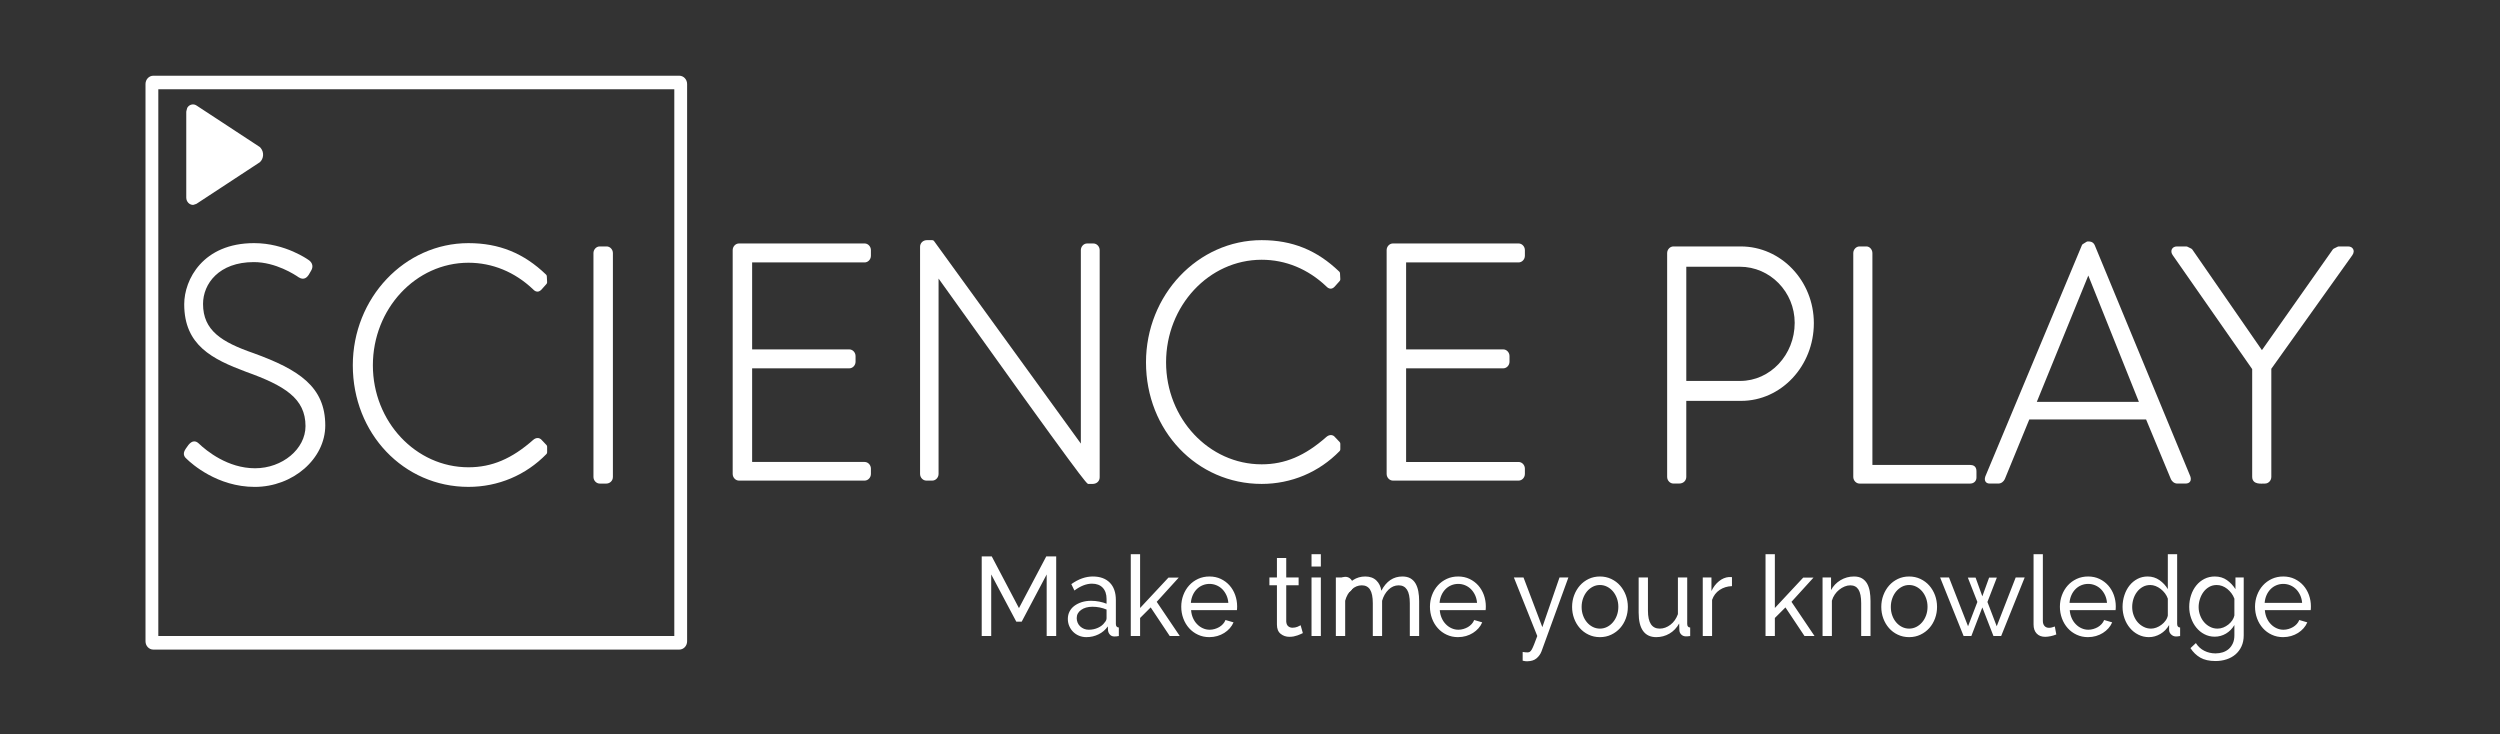 <svg width="354" height="104" viewBox="0 0 354 104" fill="none" xmlns="http://www.w3.org/2000/svg">
<rect x="0" y="0" width="354" height="104" fill="#333333" stroke="none"/>
<path d="M95.481 90.061H22.417V12.644H95.481V90.061ZM96.188 10.722H21.709C21.099 10.722 20.604 11.248 20.604 11.894V90.811C20.604 91.457 21.099 91.982 21.709 91.982H96.188C96.798 91.982 97.294 91.457 97.294 90.811V11.894C97.294 11.248 96.798 10.722 96.188 10.722Z" fill="white"/>
<path d="M36.115 66.306C32.245 66.306 29.247 63.851 28.113 62.771C27.907 62.578 27.688 62.488 27.462 62.503C27.2 62.52 26.949 62.679 26.679 63.007L26.281 63.571C26.281 63.573 26.279 63.574 26.279 63.575C25.738 64.367 26.228 64.801 26.452 64.999C27.128 65.658 30.77 68.945 36.072 68.945C41.485 68.945 46.058 64.961 46.058 60.245C46.058 54.767 42.336 52.344 35.902 50.008C31.373 48.439 28.751 46.794 28.751 43.034C28.751 40.182 31.001 37.113 35.94 37.113C39.05 37.113 41.769 38.901 42.303 39.273C43.1 39.78 43.544 39.157 43.706 38.927L44.058 38.32C44.37 37.8 44.274 37.266 43.795 36.883C43.659 36.783 40.422 34.427 35.983 34.427C28.721 34.427 26.085 39.6 26.085 43.078C26.085 48.895 30.058 50.856 34.862 52.656C40.309 54.612 43.26 56.416 43.26 60.338C43.26 63.573 39.988 66.306 36.115 66.306Z" fill="white"/>
<path d="M66.333 68.942C70.536 68.942 74.459 67.29 77.378 64.29C77.439 64.227 77.473 64.141 77.473 64.052V63.252C77.473 63.164 77.44 63.081 77.381 63.018L76.591 62.186C76.343 61.992 75.926 61.917 75.498 62.291C72.462 64.972 69.635 66.167 66.333 66.167C58.871 66.167 52.799 59.691 52.799 51.73C52.799 43.72 58.871 37.204 66.333 37.204C69.717 37.204 72.884 38.508 75.477 40.962C75.6 41.093 75.792 41.269 76.046 41.293C76.258 41.314 76.473 41.218 76.677 41.002L77.388 40.202C77.447 40.137 77.477 40.048 77.472 39.958L77.429 39.114C77.424 39.027 77.387 38.945 77.327 38.887C74.166 35.845 70.673 34.428 66.333 34.428C57.304 34.428 49.957 42.19 49.957 51.73C49.957 61.382 57.151 68.942 66.333 68.942Z" fill="white"/>
<path d="M84.922 68.474H85.855C86.313 68.474 86.787 68.121 86.787 67.531V35.839C86.787 35.327 86.38 34.895 85.899 34.895H84.922C84.44 34.895 84.033 35.327 84.033 35.839V67.531C84.033 68.042 84.44 68.474 84.922 68.474Z" fill="white"/>
<path d="M122.433 34.475H104.637C104.155 34.475 103.748 34.907 103.748 35.419V67.109C103.748 67.621 104.155 68.053 104.637 68.053H122.433C122.914 68.053 123.321 67.621 123.321 67.109V66.358C123.321 65.846 122.914 65.414 122.433 65.414H106.502V52.157H120.259C120.741 52.157 121.147 51.728 121.147 51.219V50.419C121.147 49.907 120.741 49.474 120.259 49.474H106.502V37.16H122.433C122.914 37.16 123.321 36.729 123.321 36.218V35.418C123.321 34.907 122.914 34.474 122.433 34.474V34.475Z" fill="white"/>
<path d="M154.114 68.525H154.691C155.293 68.525 155.714 68.137 155.714 67.581V35.42C155.714 34.908 155.307 34.476 154.825 34.476H153.936C153.454 34.476 153.048 34.908 153.048 35.42V62.811L132.26 34.133C132.201 34.052 132.11 34.004 132.013 34.004H131.258C130.701 34.004 130.281 34.41 130.281 34.949V67.109C130.281 67.621 130.688 68.053 131.17 68.053H132.013C132.494 68.053 132.901 67.621 132.901 67.109V39.443C153.665 68.526 153.882 68.525 154.114 68.525H154.114Z" fill="white"/>
<path d="M178.65 68.523C182.851 68.523 186.773 66.869 189.694 63.867C189.755 63.804 189.789 63.719 189.789 63.63V62.83C189.789 62.742 189.756 62.657 189.697 62.595L188.91 61.767C188.599 61.522 188.17 61.561 187.815 61.871C184.779 64.552 181.952 65.748 178.65 65.748C171.187 65.748 165.116 59.271 165.116 51.31C165.116 43.298 171.187 36.781 178.65 36.781C182.036 36.781 185.202 38.086 187.794 40.543C187.928 40.686 188.14 40.876 188.421 40.876H188.423C188.62 40.876 188.81 40.779 188.993 40.582L189.704 39.782C189.763 39.717 189.794 39.628 189.789 39.538L189.745 38.692C189.741 38.604 189.704 38.523 189.643 38.465C186.48 35.422 182.986 34.005 178.65 34.005C169.62 34.005 162.273 41.768 162.273 51.31C162.273 60.962 169.467 68.523 178.65 68.523Z" fill="white"/>
<path d="M197.237 68.053H215.032C215.515 68.053 215.924 67.621 215.924 67.109V66.358C215.924 65.847 215.515 65.415 215.032 65.415H199.105V52.157H212.858C213.34 52.157 213.747 51.727 213.747 51.219V50.419C213.747 49.907 213.34 49.474 212.858 49.474H199.105V37.16H215.032C215.515 37.16 215.924 36.729 215.924 36.218V35.419C215.924 34.907 215.515 34.474 215.032 34.474H197.237C196.755 34.474 196.348 34.907 196.348 35.419V67.109C196.348 67.621 196.755 68.053 197.237 68.053V68.053Z" fill="white"/>
<path d="M238.779 53.941V37.77H246.363C250.645 37.77 254.128 41.334 254.128 45.713C254.128 50.25 250.665 53.941 246.409 53.941H238.779ZM236.957 68.471H237.755C238.428 68.471 238.778 67.999 238.778 67.532V56.764H246.541C252.22 56.764 256.841 51.828 256.841 45.76C256.841 39.77 252.201 34.896 246.497 34.896H236.957C236.475 34.896 236.068 35.329 236.068 35.84V67.532C236.068 68.042 236.475 68.471 236.957 68.471Z" fill="white"/>
<path d="M279.867 66.779C279.867 66.545 279.867 65.837 278.978 65.837H265.133V35.839C265.133 35.336 264.739 34.895 264.289 34.895H263.312C262.831 34.895 262.424 35.327 262.424 35.839V67.532C262.424 68.042 262.831 68.474 263.312 68.474H278.978C279.492 68.474 279.867 68.117 279.867 67.625V66.779L279.867 66.779Z" fill="white"/>
<path d="M288.413 56.902L295.703 39.015L302.866 56.902H288.413ZM308.307 68.472H309.463C309.769 68.472 309.989 68.378 310.114 68.192C310.3 67.919 310.192 67.581 310.147 67.444L296.606 34.702C296.363 34.192 295.9 34.192 295.749 34.192H295.617C295.561 34.192 295.507 34.208 295.459 34.237L294.927 34.566C294.871 34.601 294.826 34.654 294.799 34.718L281.131 67.443C281.129 67.448 281.126 67.454 281.124 67.46C280.992 67.831 281.067 68.065 281.154 68.198C281.236 68.323 281.401 68.472 281.727 68.472H282.97C283.394 68.472 283.727 68.169 283.877 67.851L287.347 59.399H303.888L307.408 67.868C307.55 68.169 307.883 68.472 308.307 68.472Z" fill="white"/>
<path d="M333.217 35.299C333.095 35.042 332.83 34.895 332.488 34.895H331.159C331.113 34.895 331.068 34.905 331.028 34.926L330.451 35.211C330.404 35.234 330.364 35.269 330.333 35.313L320.288 49.579L310.421 35.315C310.389 35.27 310.348 35.234 310.3 35.211L309.721 34.926C309.68 34.905 309.635 34.895 309.59 34.895H308.259C307.919 34.895 307.653 35.042 307.531 35.298C307.414 35.548 307.458 35.851 307.654 36.128L318.909 52.265V67.532C318.909 67.857 319.038 68.059 319.146 68.17C319.408 68.439 319.819 68.484 320.205 68.484C320.304 68.484 320.402 68.481 320.495 68.479C320.577 68.476 320.656 68.473 320.73 68.473C321.212 68.473 321.619 68.043 321.619 67.532V52.218L333.095 36.13C333.214 35.961 333.277 35.782 333.282 35.612V35.579C333.28 35.481 333.259 35.387 333.217 35.299L333.217 35.299Z" fill="white"/>
<path d="M27.314 29.014H27.323C27.355 29.014 27.387 29.009 27.418 28.999L27.777 28.878C27.802 28.87 27.825 28.859 27.847 28.844L36.804 22.964C37.073 22.712 37.232 22.363 37.253 21.983C37.274 21.605 37.154 21.239 36.903 20.939L36.844 20.877C36.822 20.848 36.795 20.822 36.764 20.802L27.847 14.952C27.636 14.804 27.382 14.751 27.134 14.805C26.886 14.859 26.674 15.011 26.535 15.236C26.517 15.264 26.504 15.296 26.495 15.329L26.4 15.692C26.384 15.732 26.375 15.776 26.375 15.822V27.979C26.375 27.995 26.376 28.01 26.378 28.025C26.393 28.56 26.803 28.998 27.314 29.014V29.014Z" fill="white"/>
<path d="M190.517 81.677C189.917 81.677 189.43 82.204 189.43 82.852C189.43 83.473 189.917 83.979 190.517 83.979C191.117 83.979 191.604 83.473 191.604 82.852C191.604 82.204 191.117 81.677 190.517 81.677Z" fill="white"/>
<path d="M148.21 90.061V81.343L144.672 88.027H143.907L140.356 81.343V90.061H139.01V78.787H140.433L144.285 86.109L148.151 78.787H149.557V90.061H148.21H148.21ZM216.318 93.634H216.167C216.101 93.632 216.035 93.628 215.967 93.621C215.869 93.608 215.75 93.585 215.61 93.553V92.316C215.741 92.338 215.869 92.352 216.001 92.365C216.132 92.374 216.23 92.379 216.298 92.379C216.421 92.379 216.527 92.352 216.625 92.293C216.719 92.235 216.812 92.118 216.91 91.951C217.003 91.78 217.109 91.546 217.228 91.245C217.347 90.943 217.496 90.547 217.679 90.061L214.366 81.771H215.729L218.396 88.805L220.826 81.771H222.083L218.277 92.234C218.137 92.608 217.908 92.932 217.581 93.216C217.269 93.481 216.849 93.621 216.318 93.633L216.318 93.634ZM153.827 90.219C153.457 90.219 153.113 90.151 152.795 90.021C152.476 89.89 152.196 89.706 151.962 89.472C151.729 89.242 151.542 88.967 151.41 88.657C151.274 88.346 151.206 88.004 151.206 87.631C151.206 87.248 151.287 86.901 151.448 86.591C151.605 86.28 151.835 86.01 152.128 85.79C152.421 85.569 152.773 85.394 153.177 85.263C153.58 85.137 154.022 85.074 154.502 85.074C154.88 85.074 155.267 85.11 155.657 85.187C156.044 85.263 156.388 85.362 156.689 85.488V84.822C156.689 84.143 156.511 83.612 156.15 83.225C155.789 82.842 155.279 82.648 154.621 82.648C153.831 82.648 153.003 82.972 152.136 83.616L151.699 82.712C152.709 81.991 153.725 81.631 154.74 81.631C155.772 81.631 156.575 81.924 157.148 82.504C157.721 83.085 158.006 83.909 158.006 84.966V88.346C158.006 88.675 158.146 88.841 158.426 88.855V90.061C158.286 90.084 158.172 90.097 158.083 90.111C157.993 90.12 157.896 90.124 157.798 90.124C157.539 90.124 157.331 90.043 157.178 89.877C157.021 89.715 156.927 89.517 156.897 89.283L156.868 88.698C156.519 89.193 156.078 89.571 155.542 89.827C155.007 90.088 154.434 90.219 153.827 90.219H153.827ZM154.171 89.17C154.642 89.17 155.08 89.075 155.483 88.891C155.887 88.706 156.197 88.463 156.405 88.157C156.596 87.955 156.689 87.748 156.689 87.536V86.312C156.048 86.046 155.386 85.916 154.697 85.916C154.039 85.916 153.5 86.064 153.088 86.362C152.671 86.659 152.463 87.046 152.463 87.523C152.463 87.752 152.506 87.968 152.591 88.171C152.676 88.373 152.794 88.544 152.952 88.693C153.109 88.841 153.291 88.958 153.5 89.044C153.708 89.13 153.933 89.17 154.171 89.17ZM165.635 90.061L162.937 86.01L161.438 87.505V90.061H160.117V78.472H161.438V86.091L165.452 81.789H166.909L163.791 85.218L167.057 90.061H165.634L165.635 90.061ZM171.249 90.219C170.658 90.219 170.123 90.106 169.635 89.876C169.146 89.651 168.726 89.341 168.377 88.949C168.025 88.558 167.753 88.103 167.558 87.577C167.362 87.05 167.265 86.496 167.265 85.916C167.265 85.335 167.362 84.782 167.558 84.264C167.753 83.746 168.029 83.287 168.382 82.896C168.734 82.504 169.159 82.198 169.647 81.969C170.136 81.744 170.675 81.631 171.266 81.631C171.856 81.631 172.391 81.748 172.876 81.978C173.36 82.212 173.772 82.522 174.111 82.905C174.451 83.292 174.715 83.742 174.901 84.255C175.084 84.773 175.178 85.304 175.178 85.853C175.178 85.97 175.173 86.073 175.169 86.168C175.165 86.263 175.156 86.339 175.148 86.393H168.658C168.687 86.807 168.781 87.181 168.929 87.518C169.078 87.856 169.273 88.148 169.516 88.391C169.753 88.639 170.025 88.828 170.331 88.963C170.633 89.102 170.955 89.17 171.295 89.17C171.537 89.17 171.771 89.134 172 89.066C172.23 88.999 172.446 88.909 172.646 88.792C172.846 88.674 173.02 88.531 173.177 88.359C173.33 88.193 173.449 88.004 173.529 87.792L174.668 88.126C174.536 88.432 174.362 88.711 174.137 88.963C173.912 89.219 173.648 89.44 173.355 89.624C173.062 89.809 172.735 89.957 172.374 90.061C172.013 90.164 171.639 90.218 171.248 90.218L171.249 90.219ZM173.933 85.362C173.903 84.971 173.81 84.606 173.657 84.273C173.5 83.94 173.304 83.657 173.071 83.423C172.837 83.193 172.565 83.009 172.255 82.878C171.945 82.748 171.614 82.68 171.266 82.68C170.913 82.68 170.586 82.748 170.276 82.878C169.966 83.009 169.694 83.193 169.46 83.432C169.227 83.67 169.036 83.954 168.891 84.282C168.747 84.611 168.658 84.971 168.628 85.362H173.933ZM184.484 89.647C184.403 89.688 184.301 89.737 184.169 89.795C184.038 89.854 183.893 89.912 183.728 89.971C183.562 90.029 183.384 90.079 183.188 90.119C182.993 90.155 182.789 90.173 182.581 90.173C182.101 90.173 181.689 90.034 181.341 89.75C180.988 89.471 180.814 89.035 180.814 88.441V82.869H179.748V81.771H180.814V79.012H182.131V81.771H183.885V82.869H182.131V88.013C182.152 88.319 182.245 88.54 182.415 88.679C182.585 88.819 182.785 88.886 183.014 88.886C183.273 88.886 183.511 88.841 183.728 88.751C183.944 88.661 184.089 88.589 184.169 88.535L184.484 89.647ZM185.711 90.061V81.771H187.032V90.061H185.711ZM185.711 80.218V78.472H187.032V80.218H185.711ZM200.951 90.061H199.63V85.425C199.63 84.557 199.498 83.918 199.235 83.504C198.967 83.09 198.577 82.883 198.059 82.883C197.519 82.883 197.035 83.085 196.614 83.495C196.19 83.904 195.888 84.431 195.705 85.074V90.061H194.389V85.425C194.389 84.539 194.257 83.891 193.998 83.486C193.739 83.085 193.348 82.883 192.83 82.883C192.299 82.883 191.819 83.081 191.39 83.477C190.961 83.877 190.655 84.404 190.477 85.061V90.061H189.156V81.771H190.358V83.553C190.677 82.936 191.093 82.464 191.602 82.131C192.108 81.798 192.681 81.631 193.323 81.631C193.981 81.631 194.503 81.82 194.89 82.194C195.276 82.567 195.51 83.053 195.599 83.648C196.3 82.302 197.294 81.631 198.581 81.631C199.031 81.631 199.409 81.717 199.715 81.892C200.017 82.068 200.259 82.311 200.441 82.622C200.62 82.932 200.752 83.301 200.832 83.724C200.913 84.152 200.951 84.611 200.951 85.106V90.061ZM206.464 90.219C205.874 90.219 205.339 90.106 204.85 89.876C204.362 89.651 203.941 89.341 203.593 88.949C203.24 88.558 202.969 88.103 202.773 87.577C202.578 87.05 202.48 86.496 202.48 85.916C202.48 85.335 202.578 84.782 202.773 84.264C202.969 83.746 203.245 83.287 203.597 82.896C203.95 82.504 204.374 82.198 204.863 81.969C205.351 81.744 205.891 81.631 206.481 81.631C207.072 81.631 207.607 81.748 208.091 81.978C208.575 82.212 208.987 82.522 209.327 82.905C209.667 83.292 209.93 83.742 210.117 84.255C210.3 84.773 210.393 85.304 210.393 85.853C210.393 85.97 210.389 86.073 210.385 86.168C210.38 86.263 210.372 86.339 210.363 86.393H203.873C203.903 86.807 203.996 87.181 204.145 87.518C204.294 87.856 204.489 88.148 204.731 88.391C204.969 88.639 205.241 88.828 205.547 88.963C205.848 89.102 206.171 89.17 206.511 89.17C206.753 89.17 206.987 89.134 207.216 89.066C207.445 88.999 207.662 88.909 207.862 88.792C208.061 88.674 208.235 88.531 208.393 88.359C208.545 88.193 208.664 88.004 208.745 87.792L209.883 88.126C209.752 88.432 209.577 88.711 209.352 88.963C209.127 89.219 208.864 89.44 208.571 89.624C208.278 89.809 207.951 89.957 207.59 90.061C207.229 90.164 206.855 90.218 206.464 90.218L206.464 90.219ZM209.149 85.362C209.119 84.971 209.026 84.606 208.873 84.273C208.715 83.94 208.52 83.657 208.286 83.423C208.053 83.193 207.781 83.009 207.471 82.878C207.161 82.748 206.83 82.68 206.481 82.68C206.129 82.68 205.802 82.748 205.491 82.878C205.181 83.009 204.91 83.193 204.676 83.432C204.442 83.67 204.251 83.954 204.107 84.282C203.963 84.611 203.873 84.971 203.844 85.362H209.149ZM226.549 90.219C225.959 90.219 225.424 90.101 224.939 89.867C224.451 89.638 224.039 89.323 223.695 88.931C223.351 88.54 223.083 88.085 222.892 87.568C222.701 87.05 222.608 86.505 222.608 85.934C222.608 85.353 222.705 84.8 222.901 84.282C223.096 83.764 223.368 83.305 223.712 82.914C224.056 82.522 224.468 82.212 224.952 81.978C225.436 81.748 225.967 81.631 226.549 81.631C227.127 81.631 227.662 81.748 228.151 81.978C228.639 82.212 229.06 82.522 229.403 82.914C229.747 83.305 230.019 83.764 230.215 84.282C230.406 84.8 230.504 85.353 230.504 85.934C230.504 86.505 230.41 87.05 230.219 87.568C230.028 88.085 229.76 88.54 229.412 88.931C229.06 89.323 228.643 89.638 228.159 89.867C227.675 90.101 227.14 90.219 226.549 90.219ZM223.958 85.947C223.958 86.384 224.026 86.784 224.162 87.153C224.294 87.527 224.481 87.847 224.714 88.121C224.948 88.396 225.224 88.616 225.538 88.774C225.853 88.931 226.188 89.012 226.549 89.012C226.91 89.012 227.246 88.931 227.56 88.774C227.874 88.616 228.15 88.396 228.392 88.112C228.63 87.833 228.817 87.505 228.953 87.131C229.089 86.758 229.157 86.352 229.157 85.916C229.157 85.493 229.089 85.092 228.953 84.719C228.817 84.345 228.63 84.017 228.392 83.733C228.15 83.454 227.874 83.233 227.56 83.076C227.246 82.918 226.91 82.837 226.549 82.837C226.188 82.837 225.853 82.918 225.538 83.081C225.224 83.247 224.948 83.467 224.714 83.746C224.481 84.03 224.294 84.359 224.162 84.732C224.026 85.11 223.958 85.515 223.958 85.947ZM234.517 90.219C233.698 90.219 233.082 89.926 232.661 89.345C232.241 88.765 232.033 87.896 232.033 86.744V81.771H233.349V86.474C233.349 88.166 233.906 89.012 235.014 89.012C235.554 89.012 236.059 88.828 236.535 88.463C237.011 88.099 237.363 87.599 237.592 86.964V81.771H238.909V88.346C238.909 88.675 239.049 88.841 239.33 88.855V90.061C239.181 90.083 239.062 90.097 238.977 90.101C238.892 90.106 238.812 90.11 238.731 90.11C238.472 90.11 238.255 90.029 238.081 89.863C237.907 89.696 237.813 89.494 237.801 89.251L237.771 88.283C237.423 88.909 236.964 89.386 236.395 89.719C235.821 90.052 235.197 90.219 234.517 90.219H234.517ZM245.247 82.995C244.588 83.018 244.006 83.198 243.501 83.535C242.995 83.873 242.639 84.345 242.431 84.948V90.061H241.11V81.771H242.341V83.693C242.609 83.121 242.966 82.657 243.403 82.302C243.841 81.947 244.312 81.748 244.813 81.708C244.911 81.708 244.996 81.708 245.068 81.708C245.141 81.708 245.2 81.713 245.247 81.726V82.995V82.995ZM255.517 90.061L252.819 86.01L251.32 87.505V90.061H249.999V78.472H251.32V86.091L255.334 81.789H256.791L253.673 85.218L256.939 90.061H255.516L255.517 90.061ZM264.865 90.061H263.544V85.425C263.544 84.539 263.417 83.891 263.162 83.486C262.907 83.085 262.521 82.883 262.002 82.883C261.735 82.883 261.463 82.937 261.196 83.049C260.924 83.162 260.669 83.315 260.431 83.504C260.189 83.697 259.981 83.922 259.802 84.188C259.62 84.453 259.484 84.741 259.395 85.061V90.061H258.074V81.771H259.276V83.553C259.586 82.972 260.032 82.504 260.618 82.153C261.2 81.807 261.837 81.631 262.525 81.631C262.975 81.631 263.349 81.717 263.651 81.892C263.952 82.068 264.19 82.311 264.373 82.621C264.551 82.932 264.679 83.301 264.755 83.724C264.827 84.151 264.865 84.611 264.865 85.106V90.061L264.865 90.061ZM270.332 90.219C269.741 90.219 269.206 90.101 268.722 89.867C268.233 89.638 267.821 89.323 267.477 88.931C267.133 88.54 266.866 88.085 266.675 87.568C266.484 87.05 266.39 86.505 266.39 85.934C266.39 85.353 266.488 84.8 266.683 84.282C266.879 83.764 267.15 83.305 267.494 82.914C267.838 82.522 268.251 82.212 268.735 81.978C269.219 81.748 269.75 81.631 270.332 81.631C270.909 81.631 271.445 81.748 271.933 81.978C272.422 82.212 272.842 82.522 273.186 82.914C273.53 83.305 273.802 83.764 273.997 84.282C274.188 84.8 274.286 85.353 274.286 85.934C274.286 86.505 274.193 87.05 274.001 87.568C273.81 88.085 273.543 88.54 273.194 88.931C272.842 89.323 272.426 89.638 271.942 89.867C271.457 90.101 270.922 90.219 270.332 90.219ZM267.741 85.947C267.741 86.384 267.809 86.784 267.945 87.153C268.076 87.527 268.263 87.847 268.497 88.121C268.731 88.396 269.007 88.616 269.321 88.774C269.635 88.931 269.971 89.012 270.332 89.012C270.693 89.012 271.028 88.931 271.342 88.774C271.657 88.616 271.933 88.396 272.175 88.112C272.413 87.833 272.6 87.505 272.736 87.131C272.871 86.758 272.939 86.352 272.939 85.916C272.939 85.493 272.871 85.092 272.736 84.719C272.6 84.345 272.413 84.017 272.175 83.733C271.933 83.454 271.657 83.233 271.342 83.076C271.028 82.918 270.693 82.837 270.332 82.837C269.971 82.837 269.635 82.918 269.321 83.081C269.006 83.247 268.731 83.467 268.497 83.746C268.263 84.03 268.076 84.359 267.945 84.732C267.809 85.11 267.741 85.515 267.741 85.947ZM285.421 81.771H286.695L283.365 90.061H282.273L280.698 86.01L279.143 90.061H278.047L274.721 81.771H275.979L278.676 88.679L279.997 85.237L278.646 81.789H279.742L280.698 84.44L281.658 81.789H282.753L281.42 85.237L282.736 88.679L285.421 81.771ZM287.952 78.472H289.269V87.919C289.269 88.225 289.346 88.463 289.503 88.639C289.656 88.814 289.872 88.9 290.153 88.9C290.263 88.9 290.395 88.882 290.543 88.846C290.692 88.81 290.832 88.765 290.964 88.711L291.172 89.841C290.951 89.935 290.692 90.011 290.395 90.079C290.093 90.142 289.83 90.174 289.6 90.174C289.091 90.174 288.687 90.021 288.394 89.71C288.101 89.404 287.952 88.976 287.952 88.427V78.472ZM295.666 90.219C295.075 90.219 294.54 90.106 294.052 89.876C293.563 89.651 293.143 89.341 292.794 88.949C292.442 88.558 292.17 88.103 291.975 87.577C291.779 87.05 291.682 86.496 291.682 85.916C291.682 85.335 291.779 84.782 291.975 84.264C292.17 83.746 292.446 83.287 292.799 82.896C293.151 82.504 293.576 82.198 294.064 81.969C294.553 81.744 295.092 81.631 295.683 81.631C296.273 81.631 296.808 81.748 297.293 81.978C297.777 82.212 298.189 82.522 298.529 82.905C298.868 83.292 299.132 83.742 299.318 84.255C299.501 84.773 299.595 85.304 299.595 85.853C299.595 85.97 299.59 86.073 299.586 86.168C299.582 86.263 299.573 86.339 299.565 86.393H293.075C293.104 86.807 293.198 87.181 293.347 87.518C293.495 87.856 293.691 88.148 293.933 88.391C294.171 88.639 294.442 88.828 294.748 88.963C295.05 89.102 295.372 89.17 295.712 89.17C295.954 89.17 296.188 89.134 296.417 89.066C296.647 88.999 296.863 88.909 297.063 88.792C297.263 88.674 297.437 88.531 297.594 88.359C297.747 88.193 297.866 88.004 297.947 87.792L299.085 88.126C298.953 88.432 298.779 88.711 298.554 88.963C298.329 89.219 298.065 89.44 297.772 89.624C297.479 89.809 297.152 89.957 296.791 90.061C296.43 90.164 296.056 90.218 295.666 90.218L295.666 90.219ZM298.35 85.362C298.32 84.971 298.227 84.606 298.074 84.273C297.917 83.94 297.722 83.657 297.488 83.423C297.254 83.193 296.982 83.009 296.673 82.878C296.362 82.748 296.031 82.68 295.683 82.68C295.33 82.68 295.003 82.748 294.693 82.878C294.383 83.009 294.111 83.193 293.878 83.432C293.644 83.67 293.453 83.954 293.308 84.282C293.164 84.611 293.075 84.971 293.045 85.362H298.35ZM304.284 90.219C303.744 90.219 303.243 90.101 302.785 89.867C302.326 89.638 301.931 89.323 301.604 88.931C301.272 88.54 301.013 88.085 300.831 87.568C300.648 87.05 300.554 86.505 300.554 85.934C300.554 85.353 300.644 84.8 300.818 84.273C300.992 83.746 301.234 83.287 301.548 82.896C301.863 82.504 302.237 82.198 302.674 81.969C303.107 81.744 303.583 81.631 304.105 81.631C304.734 81.631 305.295 81.807 305.792 82.153C306.284 82.504 306.675 82.927 306.964 83.423V78.472H308.285V88.346C308.285 88.675 308.425 88.841 308.705 88.855V90.061C308.565 90.084 308.451 90.097 308.366 90.111C308.281 90.12 308.2 90.124 308.119 90.124C307.86 90.124 307.631 90.029 307.44 89.845C307.244 89.66 307.147 89.449 307.147 89.201V88.504C306.836 89.044 306.425 89.463 305.911 89.764C305.397 90.066 304.853 90.219 304.284 90.219V90.219ZM304.598 89.012C304.84 89.012 305.087 88.963 305.342 88.868C305.596 88.774 305.834 88.643 306.059 88.472C306.285 88.306 306.48 88.108 306.646 87.878C306.811 87.649 306.917 87.41 306.964 87.154V84.773C306.875 84.507 306.743 84.255 306.565 84.017C306.382 83.778 306.183 83.576 305.958 83.4C305.733 83.225 305.49 83.09 305.236 82.986C304.981 82.887 304.73 82.838 304.479 82.838C304.089 82.838 303.736 82.923 303.422 83.099C303.107 83.274 302.84 83.504 302.615 83.796C302.39 84.089 302.216 84.422 302.097 84.796C301.978 85.174 301.918 85.556 301.918 85.948C301.918 86.362 301.986 86.758 302.126 87.131C302.266 87.505 302.454 87.834 302.695 88.108C302.938 88.383 303.218 88.603 303.545 88.765C303.868 88.932 304.22 89.013 304.598 89.013V89.012ZM313.603 90.155C313.072 90.155 312.588 90.038 312.142 89.804C311.696 89.575 311.318 89.26 310.999 88.868C310.681 88.477 310.43 88.027 310.256 87.518C310.082 87.009 309.992 86.483 309.992 85.934C309.992 85.353 310.082 84.8 310.256 84.273C310.43 83.746 310.681 83.287 310.999 82.896C311.318 82.504 311.696 82.198 312.142 81.969C312.588 81.744 313.08 81.631 313.62 81.631C314.278 81.631 314.847 81.802 315.327 82.14C315.807 82.478 316.211 82.905 316.542 83.423V81.771H317.71V89.966C317.71 90.556 317.604 91.078 317.396 91.528C317.188 91.978 316.903 92.356 316.542 92.667C316.181 92.973 315.761 93.207 315.276 93.364C314.792 93.522 314.274 93.603 313.722 93.603C312.834 93.603 312.116 93.441 311.56 93.121C311.004 92.797 310.541 92.347 310.171 91.776L310.936 91.06C311.246 91.551 311.649 91.915 312.138 92.158C312.626 92.401 313.153 92.522 313.722 92.522C314.083 92.522 314.423 92.469 314.75 92.365C315.077 92.257 315.357 92.1 315.599 91.888C315.837 91.677 316.028 91.411 316.173 91.091C316.317 90.772 316.389 90.398 316.389 89.966V88.504C316.241 88.76 316.066 88.99 315.862 89.197C315.654 89.404 315.434 89.579 315.196 89.719C314.954 89.863 314.699 89.971 314.431 90.043C314.159 90.119 313.883 90.155 313.603 90.155ZM314.011 89.012C314.287 89.012 314.559 88.958 314.817 88.855C315.077 88.751 315.319 88.607 315.54 88.432C315.756 88.256 315.943 88.058 316.092 87.838C316.24 87.617 316.342 87.388 316.389 87.154V84.773C316.283 84.489 316.139 84.228 315.965 83.994C315.79 83.765 315.591 83.558 315.374 83.382C315.153 83.207 314.915 83.072 314.661 82.977C314.406 82.883 314.147 82.838 313.887 82.838C313.488 82.838 313.131 82.928 312.817 83.108C312.503 83.288 312.235 83.526 312.019 83.819C311.798 84.116 311.628 84.454 311.509 84.827C311.386 85.205 311.326 85.583 311.326 85.966C311.326 86.375 311.399 86.767 311.539 87.136C311.679 87.509 311.866 87.834 312.108 88.108C312.346 88.383 312.626 88.603 312.953 88.765C313.276 88.932 313.628 89.013 314.011 89.013V89.012ZM323.295 90.219C322.705 90.219 322.17 90.106 321.681 89.876C321.193 89.651 320.772 89.341 320.424 88.949C320.072 88.558 319.8 88.103 319.605 87.577C319.409 87.05 319.311 86.496 319.311 85.916C319.311 85.335 319.409 84.782 319.605 84.264C319.8 83.746 320.076 83.287 320.428 82.896C320.781 82.504 321.206 82.198 321.694 81.969C322.183 81.744 322.722 81.631 323.312 81.631C323.903 81.631 324.438 81.748 324.922 81.978C325.407 82.212 325.819 82.522 326.158 82.905C326.498 83.292 326.761 83.742 326.948 84.255C327.131 84.773 327.224 85.304 327.224 85.853C327.224 85.97 327.22 86.073 327.216 86.168C327.212 86.263 327.203 86.339 327.195 86.393H320.704C320.734 86.807 320.828 87.181 320.976 87.518C321.125 87.856 321.32 88.148 321.562 88.391C321.8 88.639 322.072 88.828 322.378 88.963C322.679 89.102 323.002 89.17 323.342 89.17C323.584 89.17 323.818 89.134 324.047 89.066C324.277 88.999 324.493 88.909 324.693 88.792C324.892 88.674 325.067 88.531 325.224 88.359C325.377 88.193 325.496 88.004 325.576 87.792L326.715 88.126C326.583 88.432 326.409 88.711 326.184 88.963C325.958 89.219 325.695 89.44 325.402 89.624C325.109 89.809 324.782 89.957 324.421 90.061C324.06 90.164 323.686 90.218 323.295 90.218L323.295 90.219ZM325.98 85.362C325.95 84.971 325.857 84.606 325.704 84.273C325.547 83.94 325.351 83.657 325.118 83.423C324.884 83.193 324.612 83.009 324.302 82.878C323.992 82.748 323.661 82.68 323.312 82.68C322.96 82.68 322.633 82.748 322.323 82.878C322.013 83.009 321.741 83.193 321.507 83.432C321.274 83.67 321.083 83.954 320.938 84.282C320.794 84.611 320.705 84.971 320.675 85.362H325.98Z" fill="white"/>
</svg>
